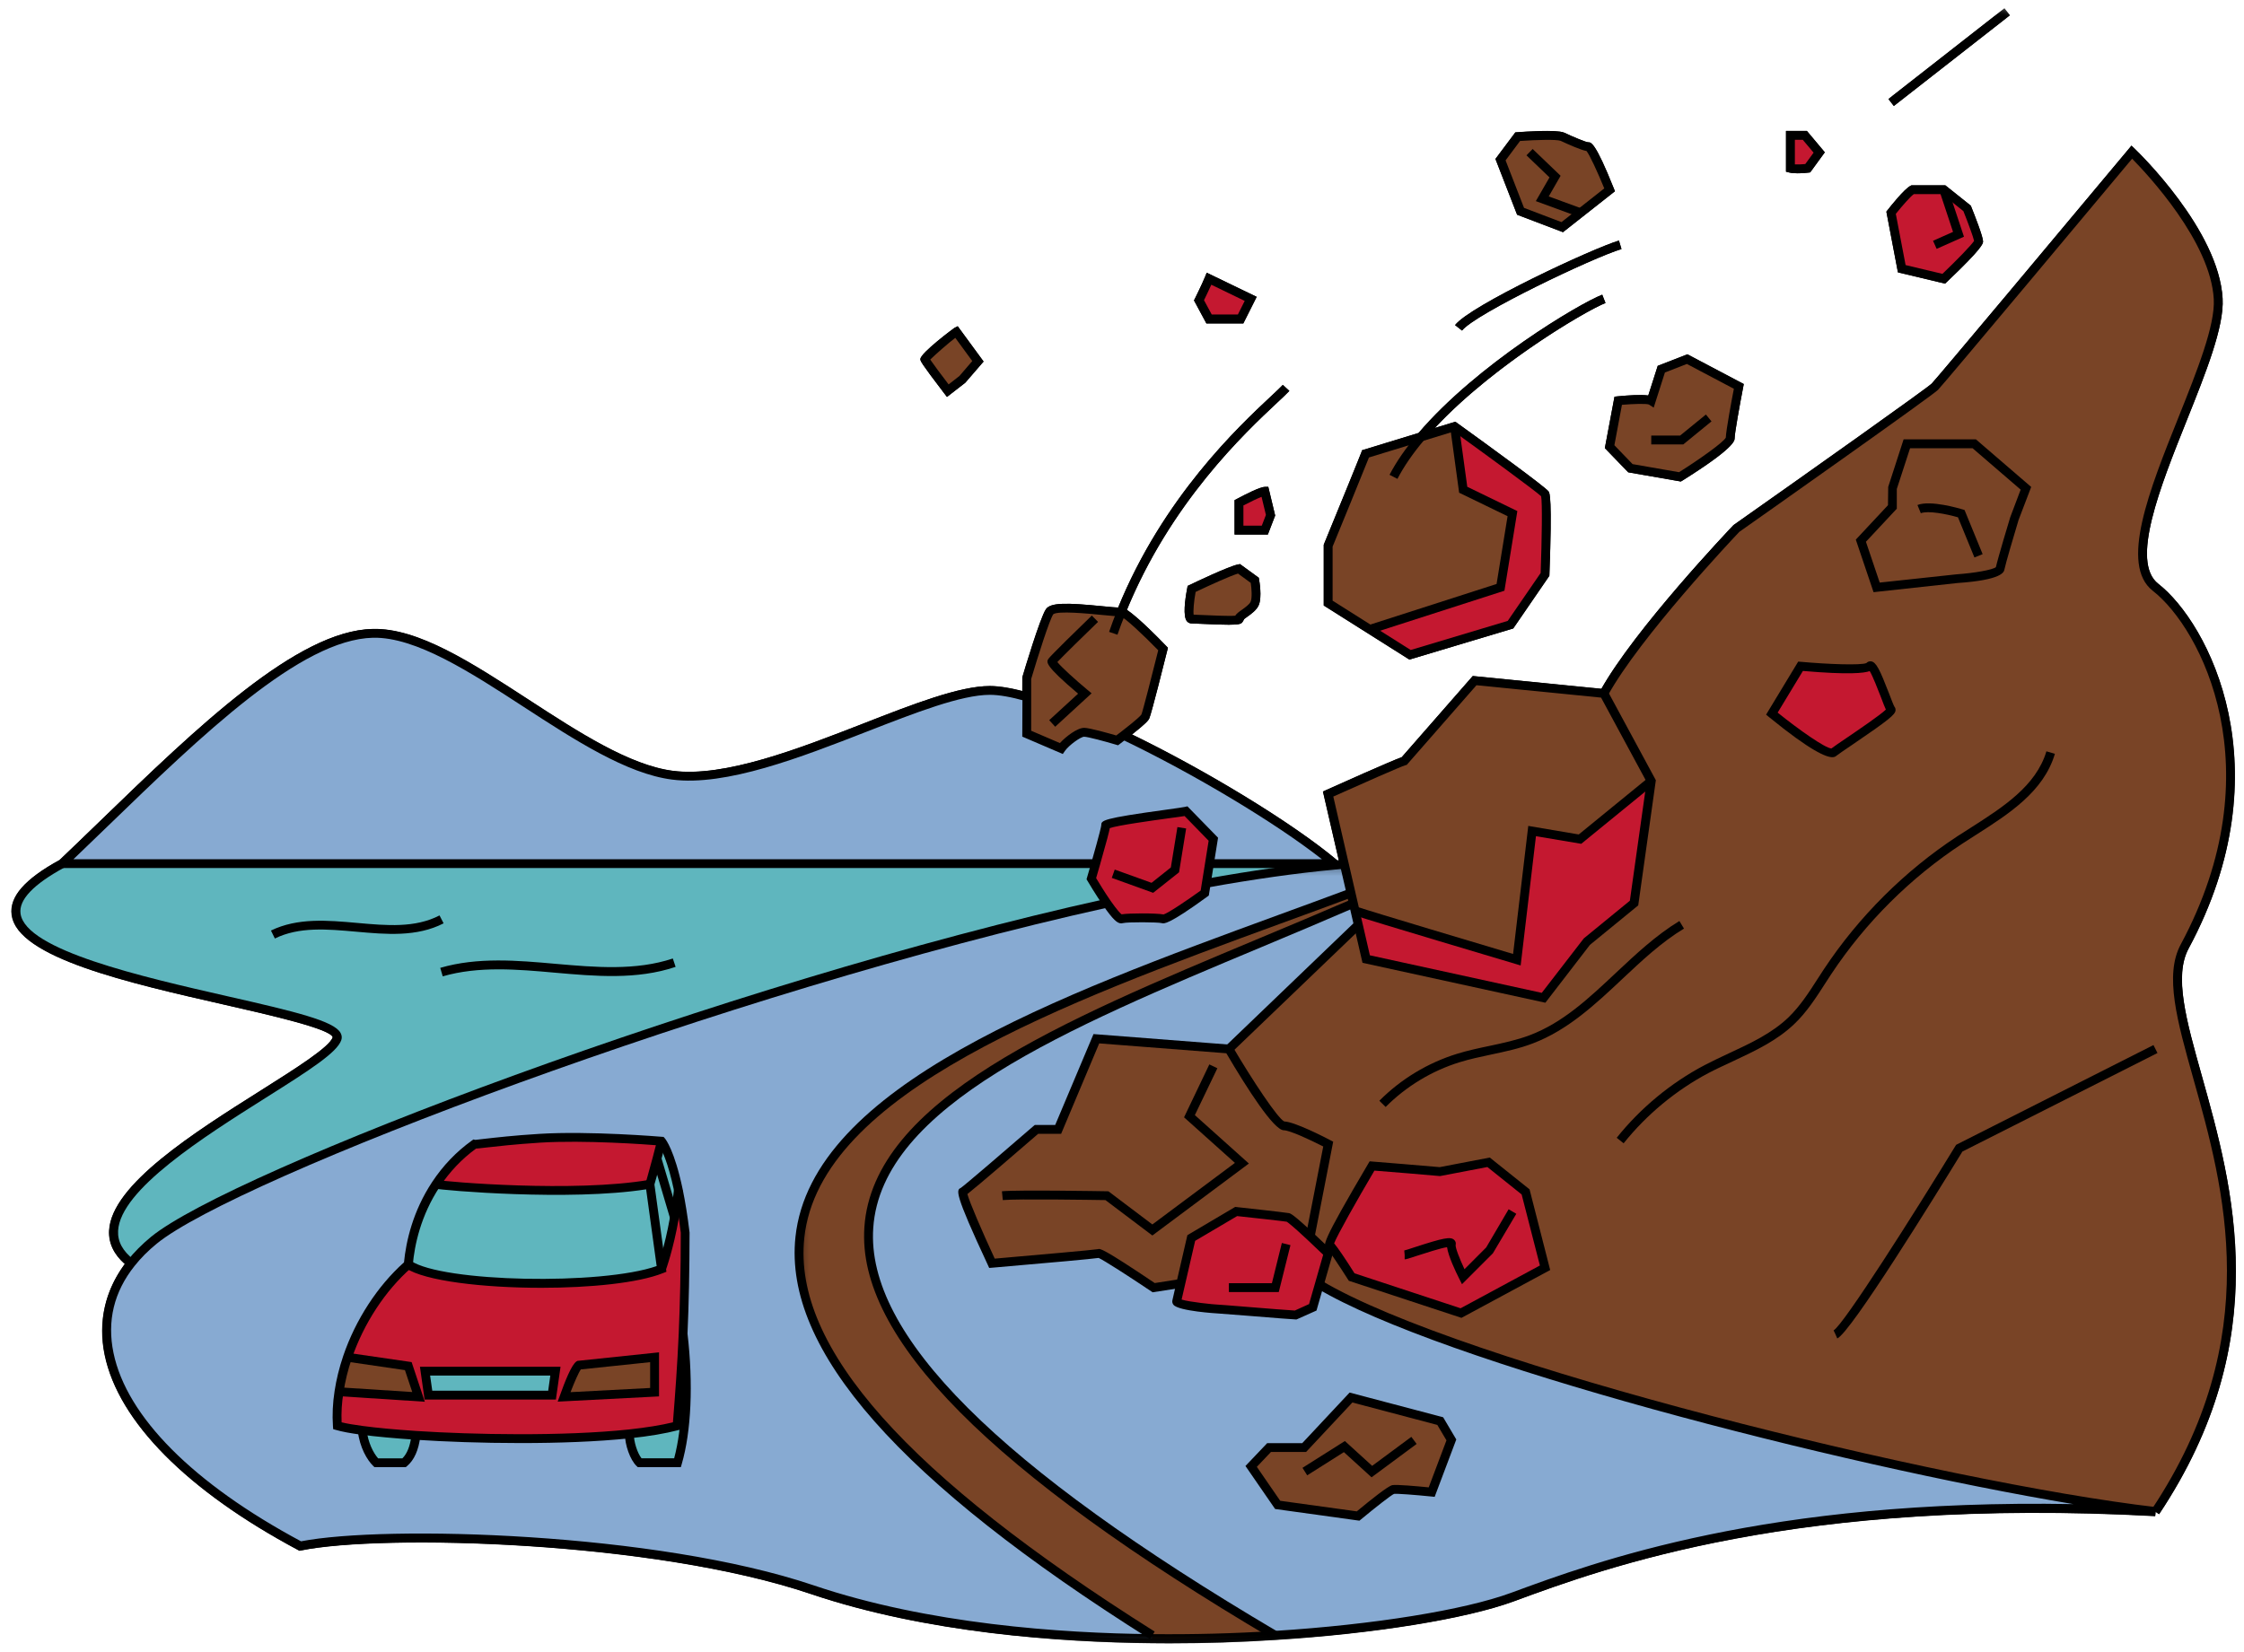 <svg width="201" height="148" viewBox="0 0 201 148" fill="none" xmlns="http://www.w3.org/2000/svg">
<path d="M135.547 56.308L138.782 51.594L138.787 51.48C139.047 44.537 138.802 44.167 138.719 44.042C138.459 43.657 133.469 40.026 130.521 37.901L130.36 37.787L128.521 38.344C133.813 32.662 142.125 27.797 143.808 27.146L143.516 26.401C141.459 27.198 132.339 32.61 127.063 38.792L122.006 40.339L121.938 40.532C121.849 40.808 119.891 45.589 118.599 48.74L118.573 48.813V54.25L126.245 59.094L135.547 56.308Z" fill="black"/>
<path d="M144.615 35.542L143.75 40.151L145.844 42.318L150.557 43.141L150.688 43.063C155.375 40.125 155.375 39.474 155.375 39.261C155.375 38.808 155.828 36.282 156.135 34.698L156.193 34.407L151.141 31.745L148.484 32.776L147.635 35.433C146.964 35.344 145.844 35.417 144.906 35.511L144.615 35.542Z" fill="black"/>
<path d="M174.224 25.412L174.381 25.266C177.62 22.193 177.62 21.812 177.62 21.635C177.62 21.213 176.881 19.318 176.563 18.526L176.521 18.427L174.24 16.609H171.209L171.125 16.651C170.563 16.938 169.318 18.51 169.073 18.823L168.964 18.969L170 24.406L174.224 25.412Z" fill="black"/>
<path d="M140 20.802L144.651 17.13L144.537 16.854C142.896 12.75 142.506 12.729 142.245 12.745C142.026 12.729 140.953 12.287 140.094 11.88L140.073 11.875C139.381 11.594 136.485 11.802 135.907 11.844L135.729 11.859L133.948 14.24L135.886 19.234L140 20.802Z" fill="black"/>
<path d="M111.37 28.974L112.563 26.599L108.089 24.438L107.927 24.833C107.677 25.453 107.047 26.719 107.042 26.734L106.948 26.917L108.058 28.979H111.37V28.974Z" fill="black"/>
<path d="M84.823 35.563L86.458 34.292L88.099 32.391L85.781 29.23L85.484 29.381C85.453 29.396 82.438 31.631 82.438 32.177C82.438 32.339 82.438 32.443 84.578 35.245L84.823 35.563Z" fill="black"/>
<path d="M112.76 54.193C113.047 53.469 112.807 52.078 112.781 51.922L112.755 51.766L111.073 50.542L110.911 50.573C110.109 50.709 106.922 52.235 106.562 52.412L106.38 52.495L106.344 52.693C106.135 53.802 105.958 55.224 106.318 55.662C106.427 55.787 106.573 55.86 106.734 55.86C106.854 55.86 107.156 55.875 107.542 55.891C108.734 55.948 109.531 55.974 110.073 55.974C111.073 55.974 111.198 55.886 111.318 55.703L111.437 55.49L111.432 55.48C111.51 55.417 111.615 55.344 111.703 55.276C112.094 55 112.578 54.651 112.76 54.193Z" fill="black"/>
<path d="M114.219 46.193L113.604 43.625H113.292C112.87 43.625 111.542 44.302 110.792 44.703L110.583 44.812V47.896H113.563L114.219 46.193Z" fill="black"/>
<path d="M161.016 15.526C161.469 15.526 161.901 15.474 161.969 15.469L162.141 15.448L163.453 13.646L161.844 11.734H159.974V15.385L160.276 15.458C160.49 15.51 160.755 15.526 161.016 15.526Z" fill="black"/>
<mask id="mask0_5558_5498" style="mask-type:luminance" maskUnits="userSpaceOnUse" x="0" y="12" width="201" height="136">
<path d="M0.667 12H200.667V147.693H0.667V12Z" fill="white"/>
</mask>
<g mask="url(#mask0_5558_5498)">
<path d="M197.224 96.416C195.818 91.416 194.708 87.463 196.031 84.995C204.693 68.88 197.797 55.802 193.318 52.312C190.802 50.349 193.484 43.63 195.854 37.703C197.589 33.375 199.224 29.286 199.078 26.76C198.74 20.614 191.531 13.646 191.224 13.349L190.917 13.052L190.646 13.38C184.745 20.448 173.464 33.927 173.021 34.375C172.552 34.828 162.167 42.192 155.302 47.031L155.24 47.083C154.886 47.458 146.552 56.224 143.438 61.724L131.912 60.573L125.552 67.843C124.583 68.192 119.792 70.333 118.792 70.786L118.495 70.922L119.917 77.083C119.87 77.088 119.828 77.093 119.781 77.093L119.766 77.083C115.891 73.828 108.24 69.145 101.391 65.812C102.667 64.797 102.87 64.536 102.938 64.37C103.125 63.974 104.318 59.208 104.557 58.255L104.609 58.041L104.458 57.885C103.833 57.234 101.938 55.297 100.927 54.645C104.912 44.953 111.542 38.745 114.391 36.078C114.896 35.609 115.261 35.265 115.479 35.026L114.896 34.489C114.693 34.708 114.318 35.057 113.844 35.5C110.948 38.208 104.198 44.531 100.151 54.432C99.917 54.437 99.276 54.375 98.703 54.317C95.557 54.005 94.083 53.968 93.672 54.599C93.141 55.401 91.724 60.135 91.568 60.672L91.563 61.927C90.406 61.625 89.427 61.474 88.646 61.474C85.922 61.474 81.755 63.099 77.344 64.823C71.516 67.093 64.917 69.666 60.266 69.073C56.38 68.578 51.781 65.588 47.328 62.692C42.245 59.385 37.432 56.26 33.365 56.359C26.594 56.515 17.641 65.166 8.984 73.541C7.745 74.739 6.521 75.927 5.318 77.067C2.214 78.765 0.807 80.37 1.031 81.979C1.557 85.807 11.448 88.057 20.177 90.041C24.162 90.948 29.615 92.192 29.797 92.942C29.49 93.838 26.505 95.718 23.344 97.713C17.386 101.474 9.974 106.156 9.766 110.26C9.708 111.38 10.188 112.385 11.177 113.255C9.391 115.666 8.761 118.474 9.37 121.406C10.61 127.38 16.766 133.583 26.693 138.885L26.823 138.953L26.964 138.922C34.25 137.437 58.531 138.057 72.604 142.817C82.953 146.317 94.948 147.151 103.193 147.234C103.698 147.239 104.208 147.244 104.724 147.244C107.88 147.244 111.073 147.146 114.24 146.942C123.141 146.38 131.323 145.052 135.589 143.484C143.839 140.442 161.005 134.114 193.037 135.849L193.068 135.458L193.386 135.672C203.844 119.974 200.016 106.359 197.224 96.416Z" fill="black"/>
</g>
<path d="M145.24 22.312L145.011 21.552C142.63 22.265 131.714 27.354 130.333 29.125L130.958 29.614C132.125 28.119 142.688 23.078 145.24 22.312Z" fill="black"/>
<mask id="mask1_5558_5498" style="mask-type:luminance" maskUnits="userSpaceOnUse" x="168" y="0" width="13" height="11">
<path d="M168.667 0.692H180.667V10.666H168.667V0.692Z" fill="white"/>
</mask>
<g mask="url(#mask1_5558_5498)">
<path d="M169.146 8.874L179.542 0.744L180.031 1.369L169.636 9.494L169.146 8.874Z" fill="black"/>
</g>
<path d="M181.469 43.75L180.438 46.448C180.438 46.448 179.281 50.307 179.151 50.948C179.021 51.588 175.292 51.849 175.292 51.849L168.089 52.62L166.677 48.442L169.5 45.416V43.745L170.792 39.755H176.833L181.469 43.75Z" fill="#794426"/>
<path d="M174.104 17.005L176.193 18.672C176.193 18.672 177.229 21.244 177.229 21.635C177.229 22.02 174.104 24.979 174.104 24.979L170.349 24.078L169.391 19.062C169.391 19.062 170.797 17.26 171.307 17.005H174.104Z" fill="#C41830"/>
<path d="M169.38 63.578C169.641 63.859 164.88 66.901 164.235 67.411C163.594 67.922 158.708 63.943 158.708 63.943L161.281 59.698C161.281 59.698 167.068 60.208 167.453 59.698C167.833 59.177 169.12 63.297 169.38 63.578Z" fill="#C41830"/>
<path d="M161.667 12.13L162.953 13.661L161.927 15.073C161.927 15.073 160.896 15.203 160.38 15.073V12.13H161.667Z" fill="#C41830"/>
<path d="M151.12 32.177L155.75 34.62C155.75 34.62 154.979 38.609 154.979 39.26C154.979 39.906 150.479 42.724 150.479 42.724L146.047 41.948L144.177 40.02L144.953 35.901C144.953 35.901 147.521 35.651 147.912 35.901L148.813 33.073L151.12 32.177Z" fill="#794426"/>
<path d="M143.662 62.135L147.907 69.984L141.532 75.193L137.24 74.463L135.87 85.99C135.87 85.99 123.058 82.182 121.381 81.62L121.224 80.932L121.006 80.016L120.417 77.438H120.412L118.964 71.146C118.964 71.146 125.266 68.318 125.787 68.188L132.084 60.984L143.662 62.135Z" fill="#794426"/>
<path d="M141.557 19.062L139.932 20.349L136.203 18.932L134.406 14.307L135.943 12.245C135.943 12.245 139.292 11.984 139.932 12.245C139.932 12.245 141.859 13.146 142.245 13.146C142.635 13.146 144.177 17.005 144.177 17.005L141.557 19.062Z" fill="#794426"/>
<path d="M127.287 39.14L130.287 38.224L131.063 43.875L135.469 46.02L134.401 52.625L122.688 56.39L118.964 54.036V48.89C118.964 48.89 122.183 41.041 122.313 40.661L127.287 39.14Z" fill="#794426"/>
<path d="M130.287 38.224C130.287 38.224 138.13 43.875 138.391 44.265C138.646 44.656 138.391 51.468 138.391 51.468L135.302 55.968L126.297 58.672L122.693 56.39L134.406 52.625L135.474 46.02L131.063 43.875L130.287 38.224Z" fill="#C41830"/>
<path d="M136.651 106.792L138.396 113.589L130.864 117.646L121.073 114.422C121.073 114.422 119.328 111.682 119.078 111.521C118.833 111.349 122.891 104.469 122.891 104.469C122.891 104.469 128.114 104.885 128.974 104.969L133.338 104.141L136.651 106.792Z" fill="#C41830"/>
<path d="M129.005 127.328L130 129.01L128.234 133.688C128.234 133.688 125.172 133.375 124.786 133.453C124.406 133.531 121.651 135.828 121.651 135.828L114.438 134.833L112.062 131.385L113.672 129.703H116.812L121.005 125.219L129.005 127.328Z" fill="#794426"/>
<path d="M121.38 81.615C123.057 82.177 135.87 85.985 135.87 85.985L137.24 74.464L141.531 75.188L147.906 69.98L146.365 80.912L142.12 84.38L138.261 89.396L122.375 85.927L121.667 82.855L121.38 81.615Z" fill="#C41830"/>
<path d="M114.235 146.526C46.62 106.614 87.599 95.536 121.224 80.927L121.386 81.614L121.672 82.859L110.078 93.989L98.198 93.067L94.776 101.192H92.834C92.834 101.192 86.547 106.63 86.24 106.786C85.938 106.942 88.849 113.187 88.849 113.187C88.849 113.187 98.198 112.385 98.427 112.302C98.662 112.229 103.334 115.369 103.334 115.369L105.766 114.994C105.573 115.812 105.427 116.468 105.396 116.593C105.323 116.979 108.844 117.286 109.078 117.286C109.308 117.286 115.667 117.817 116.052 117.817L117.584 117.13L118.167 115.093C130.401 122.406 173.198 133.13 193.073 135.437C161.662 133.739 144.828 139.646 135.474 143.093C131.547 144.541 123.656 145.937 114.235 146.526ZM130 129.01L129.005 127.328L121.005 125.213L116.813 129.698H113.672L112.063 131.385L114.438 134.828L121.651 135.828C121.651 135.828 124.406 133.526 124.787 133.453C125.177 133.369 128.235 133.682 128.235 133.682L130 129.01Z" fill="#87AAD2"/>
<mask id="mask2_5558_5498" style="mask-type:luminance" maskUnits="userSpaceOnUse" x="71" y="80" width="51" height="68">
<path d="M71.334 80H122V147.693H71.334V80Z" fill="white"/>
</mask>
<g mask="url(#mask2_5558_5498)">
<path d="M121.224 80.927C87.594 95.537 46.615 106.615 114.235 146.526V146.532C110.729 146.756 107.011 146.865 103.208 146.823L103.214 146.526C39.042 106.104 86.787 92.808 121.005 80.011L121.224 80.927Z" fill="#794426"/>
</g>
<mask id="mask3_5558_5498" style="mask-type:luminance" maskUnits="userSpaceOnUse" x="8" y="77" width="115" height="71">
<path d="M8.667 77.333H122V147.692H8.667V77.333Z" fill="white"/>
</mask>
<g mask="url(#mask3_5558_5498)">
<path d="M120.417 77.432L121.006 80.01C86.787 92.807 39.047 106.104 103.214 146.525L103.209 146.822C92.86 146.723 81.865 145.515 72.74 142.426C58.25 137.525 33.953 137.083 26.896 138.525C11.157 130.13 6.198 120.156 11.73 113.187C12.297 112.468 12.985 111.781 13.776 111.13C20.703 105.468 64.724 88.536 99.146 80.926C99.683 81.708 100.224 82.385 100.454 82.333C100.964 82.203 103.797 82.208 104.177 82.333C104.563 82.458 107.907 80.015 107.907 80.015L108.052 79.135C112.125 78.4 115.985 77.848 119.532 77.515C119.834 77.484 120.125 77.458 120.417 77.432ZM60.688 131.057C61.521 128.166 61.703 123.989 61.183 119.557C61.297 117.031 61.37 114.114 61.37 110.421C61.183 108.9 60.974 107.64 60.761 106.614C60.032 103.135 59.256 102.239 59.256 102.239C59.256 102.239 52.834 101.697 48.339 101.979C44.724 102.208 42.703 102.546 42.506 102.51C41.073 103.531 39.938 104.765 39.053 106.104C37.558 108.364 36.782 110.926 36.573 113.291C34.141 115.421 32.203 118.442 31.125 121.604C30.782 122.63 30.526 123.666 30.37 124.697C30.209 125.729 30.157 126.755 30.224 127.744C30.714 127.89 31.48 128.025 32.448 128.156V128.166C32.605 129.536 33.219 130.588 33.709 131.057H36.198C36.813 130.541 37.125 129.671 37.261 128.624V128.604C43 128.979 50.797 129.062 56.381 128.468C56.381 129.364 56.808 130.588 57.292 131.057H60.688Z" fill="#87AAD2"/>
</g>
<path d="M118.969 112.302C118.969 112.302 118.193 111.552 117.354 110.771L118.969 102.511C118.969 102.511 115.854 100.881 114.985 100.881C114.115 100.881 110.073 93.995 110.073 93.995L121.667 82.865L122.375 85.933L138.261 89.407L142.12 84.391L146.365 80.917L147.907 69.985L143.662 62.141C146.683 56.646 155.537 47.355 155.537 47.355C155.537 47.355 172.735 35.235 173.308 34.651C173.881 34.078 190.953 13.636 190.953 13.636C190.953 13.636 198.354 20.724 198.688 26.776C199.026 32.834 188.464 49.026 193.078 52.625C197.688 56.219 204.042 69.271 195.688 84.808C191.615 92.37 208.844 111.74 193.078 135.438C173.209 133.131 130.407 122.412 118.172 115.099L118.969 112.302ZM119.084 111.521C119.334 111.683 121.073 114.422 121.073 114.422L130.87 117.646L138.396 113.589L136.657 106.792L133.339 104.141L128.979 104.974C128.12 104.886 122.896 104.474 122.896 104.474C122.896 104.474 118.834 111.354 119.084 111.521ZM180.438 46.453L181.469 43.755L176.839 39.766H170.797L169.506 43.755V45.422L166.677 48.448L168.094 52.63L175.297 51.855C175.297 51.855 179.026 51.594 179.157 50.953C179.282 50.308 180.438 46.453 180.438 46.453ZM164.235 67.412C164.875 66.901 169.636 63.86 169.381 63.578C169.12 63.297 167.839 59.183 167.453 59.698C167.068 60.209 161.282 59.698 161.282 59.698L158.709 63.943C158.709 63.943 163.594 67.922 164.235 67.412Z" fill="#794426"/>
<path d="M118.969 102.506L117.354 110.766C116.49 109.959 115.557 109.125 115.365 109.084C114.979 109.006 110.724 108.547 110.724 108.547L106.703 110.927C106.703 110.927 106.151 113.318 105.766 114.995L103.334 115.375C103.334 115.375 98.662 112.229 98.427 112.308C98.198 112.386 88.849 113.193 88.849 113.193C88.849 113.193 85.938 106.943 86.24 106.792C86.547 106.641 92.834 101.198 92.834 101.198H94.776L98.198 93.073L110.078 93.995C110.078 93.995 114.12 100.881 114.99 100.881C115.854 100.87 118.969 102.506 118.969 102.506Z" fill="#794426"/>
<path d="M118.172 115.099L117.589 117.135L116.057 117.823C115.672 117.823 109.312 117.286 109.078 117.286C108.849 117.286 105.328 116.979 105.401 116.599C105.432 116.474 105.578 115.818 105.771 114.995C106.156 113.318 106.708 110.927 106.708 110.927L110.729 108.547C110.729 108.547 114.984 109.01 115.37 109.083C115.562 109.125 116.495 109.958 117.359 110.766C118.198 111.547 118.969 112.297 118.969 112.297L118.172 115.099Z" fill="#C41830"/>
<path d="M119.537 77.516C115.99 77.855 112.131 78.401 108.058 79.136L108.334 77.386H119.526L119.537 77.516Z" fill="#5FB6BE"/>
<path d="M113.292 44.02L113.808 46.166L113.292 47.495H110.979V45.052C110.979 45.047 112.907 44.02 113.292 44.02Z" fill="#C41830"/>
<path d="M112.391 51.995C112.391 51.995 112.646 53.411 112.391 54.052C112.13 54.693 110.849 55.208 110.974 55.464C111.104 55.724 107.245 55.464 106.729 55.464C106.214 55.464 106.729 52.766 106.729 52.766C106.729 52.766 110.198 51.099 110.974 50.969L112.391 51.995Z" fill="#794426"/>
<path d="M112.031 26.776L111.13 28.573H108.297L107.396 26.907C107.396 26.907 108.042 25.62 108.297 24.98L112.031 26.776Z" fill="#C41830"/>
<path d="M106.24 72.683L108.683 75.188L108.334 77.38L108.052 79.13L107.907 80.011C107.907 80.011 104.563 82.454 104.177 82.329C103.792 82.204 100.964 82.198 100.453 82.329C100.224 82.386 99.688 81.709 99.146 80.927C98.443 79.912 97.745 78.724 97.745 78.724C97.745 78.724 97.922 78.141 98.141 77.375C98.521 76.052 99.037 74.209 99.037 73.969C99.037 73.584 105.724 72.813 106.24 72.683Z" fill="#C41830"/>
<path d="M94.021 54.803C94.537 54.032 99.808 54.938 100.323 54.808C100.349 54.803 100.386 54.803 100.433 54.818C101.188 55.053 104.177 58.157 104.177 58.157C104.177 58.157 102.766 63.813 102.589 64.204C102.469 64.464 101.36 65.344 100.651 65.891C100.308 66.151 100.068 66.339 100.068 66.339C100.068 66.339 97.625 65.615 97.11 65.615C96.599 65.615 95.438 66.516 95.052 67.068L91.964 65.74V60.776C91.969 60.776 93.511 55.584 94.021 54.803Z" fill="#794426"/>
<path d="M97.755 78.73C97.755 78.73 98.448 79.917 99.151 80.927C64.729 88.537 20.709 105.469 13.781 111.131C12.985 111.782 12.307 112.469 11.735 113.188C3.74 106.948 29.068 96.266 30.188 93.068C31.308 89.87 -11.859 86.855 5.573 77.386H98.141C97.927 78.146 97.755 78.73 97.755 78.73Z" fill="#5FB6BE"/>
<path d="M97.109 65.609C97.62 65.609 100.068 66.338 100.068 66.338C100.068 66.338 100.312 66.151 100.651 65.885C107.703 69.255 115.547 74.041 119.521 77.38H108.333L108.682 75.187L106.24 72.682C105.729 72.812 99.037 73.583 99.037 73.974C99.037 74.213 98.526 76.062 98.146 77.38H5.578C15.031 68.39 25.807 56.916 33.396 56.739C40.99 56.562 51.938 68.39 60.234 69.453C68.531 70.51 82.484 61.859 88.667 61.859C89.547 61.859 90.672 62.062 91.969 62.422V65.734L95.057 67.062C95.438 66.51 96.599 65.609 97.109 65.609Z" fill="#87AAD2"/>
<path d="M85.667 29.734L87.594 32.37L86.209 33.974L84.891 35.005C84.891 35.005 82.834 32.307 82.834 32.177C82.834 32.047 85.156 29.995 85.667 29.734Z" fill="#794426"/>
<path d="M61.182 119.558C61.698 123.99 61.521 128.167 60.688 131.058H57.286C56.802 130.584 56.375 129.365 56.375 128.469C58.026 128.292 59.495 128.052 60.651 127.75C60.854 125.157 61.047 122.651 61.182 119.558Z" fill="#5FB6BE"/>
<path d="M51.849 122.318C51.443 122.568 50.526 125.157 50.526 125.157L58.631 124.735V121.604L51.849 122.318ZM37.49 125.157L36.568 122.401L31.12 121.61C32.198 118.443 34.141 115.422 36.568 113.297C39.573 115.349 54.578 115.573 59.256 113.703C59.256 113.703 59.922 111.875 60.417 109.099C60.553 108.339 60.678 107.506 60.766 106.62C60.98 107.651 61.193 108.907 61.375 110.433C61.37 114.115 61.303 117.032 61.188 119.563C61.047 122.662 60.855 125.162 60.651 127.756C59.495 128.063 58.032 128.297 56.375 128.474C50.792 129.068 42.995 128.985 37.256 128.615C35.386 128.49 33.735 128.334 32.443 128.162C31.48 128.037 30.714 127.896 30.224 127.756C30.157 126.766 30.203 125.735 30.365 124.703L37.49 125.157ZM49.448 125L49.75 122.849H38.068L38.375 125H49.448Z" fill="#C41830"/>
<path d="M58.844 103.812L60.412 109.094C59.922 111.875 59.25 113.698 59.25 113.698L58.214 106.104C58.214 106.104 58.511 105.062 58.844 103.812Z" fill="#5FB6BE"/>
<path d="M59.25 102.239C59.25 102.239 60.031 103.135 60.76 106.614C60.667 107.5 60.542 108.328 60.406 109.093L58.844 103.807C58.979 103.307 59.125 102.76 59.25 102.239Z" fill="#5FB6BE"/>
<path d="M58.214 106.104L59.25 113.698C54.578 115.573 39.568 115.344 36.568 113.292C36.776 110.927 37.552 108.365 39.042 106.104C39.776 106.276 51.443 107.276 58.214 106.104Z" fill="#5FB6BE"/>
<path d="M59.25 102.239C59.12 102.76 58.979 103.307 58.844 103.812C58.505 105.062 58.214 106.104 58.214 106.104C51.443 107.276 39.771 106.276 39.047 106.104C39.932 104.765 41.073 103.536 42.5 102.51C42.698 102.552 44.719 102.208 48.333 101.984C52.828 101.698 59.25 102.239 59.25 102.239Z" fill="#C41830"/>
<path d="M58.63 121.609V124.74L50.526 125.161C50.526 125.161 51.443 122.573 51.849 122.323L58.63 121.609Z" fill="#794426"/>
<path d="M49.75 122.854L49.448 125H38.375L38.068 122.854H49.75Z" fill="#5FB6BE"/>
<path d="M36.568 122.401L37.49 125.157L30.359 124.698C30.516 123.667 30.776 122.631 31.12 121.604L36.568 122.401Z" fill="#794426"/>
<path d="M37.25 128.604V128.625C37.12 129.677 36.802 130.542 36.193 131.057H33.698C33.214 130.583 32.599 129.536 32.443 128.167V128.156C33.729 128.328 35.38 128.484 37.25 128.604Z" fill="#5FB6BE"/>
<path d="M120.615 77.776H108.333V76.985H118.406C114.25 73.724 106.953 69.339 100.484 66.245L100.828 65.526C107.823 68.87 115.797 73.73 119.781 77.079L120.615 77.776Z" fill="black"/>
<path d="M98.146 77.776H4.589L5.308 77.094C6.521 75.938 7.761 74.74 9.011 73.531C17.667 65.156 26.62 56.5 33.391 56.349C37.459 56.245 42.266 59.375 47.355 62.682C51.802 65.578 56.401 68.563 60.292 69.063C64.933 69.656 71.542 67.084 77.37 64.813C81.782 63.089 85.954 61.464 88.667 61.464C89.558 61.464 90.704 61.657 92.079 62.047L91.865 62.813C90.563 62.443 89.485 62.255 88.667 62.255C86.099 62.255 82 63.854 77.657 65.547C71.74 67.854 65.037 70.469 60.193 69.849C56.125 69.328 51.448 66.287 46.922 63.344C42.167 60.25 37.25 57.057 33.412 57.141C26.953 57.287 18.115 65.834 9.568 74.104C8.558 75.078 7.563 76.042 6.578 76.985H98.157V77.776H98.146Z" fill="black"/>
<mask id="mask4_5558_5498" style="mask-type:luminance" maskUnits="userSpaceOnUse" x="8" y="80" width="187" height="68">
<path d="M8.667 80H194V147.693H8.667V80Z" fill="white"/>
</mask>
<g mask="url(#mask4_5558_5498)">
<path d="M104.745 147.229C104.229 147.229 103.719 147.224 103.208 147.218C94.969 147.135 82.969 146.302 72.62 142.802C58.552 138.041 34.271 137.422 26.979 138.906L26.844 138.932L26.714 138.864C16.787 133.573 10.625 127.364 9.391 121.39C8.755 118.338 9.459 115.416 11.427 112.932C12.011 112.198 12.719 111.484 13.531 110.817C20.709 104.953 64.797 88.109 99.068 80.536L99.24 81.312C65.063 88.864 21.156 105.614 14.037 111.432C13.266 112.062 12.599 112.734 12.052 113.427C10.203 115.75 9.573 118.369 10.167 121.224C11.354 126.937 17.313 132.927 26.964 138.099C34.495 136.63 58.776 137.276 72.875 142.041C83.13 145.515 95.037 146.338 103.224 146.416C106.854 146.453 110.552 146.359 114.214 146.125C123.047 145.567 131.141 144.26 135.339 142.718C142.974 139.901 158.24 134.276 185.714 134.765C164.511 131.234 129.063 122.062 117.969 115.427L117.922 115.401C117.875 115.369 117.833 115.343 117.781 115.317L118.214 114.651C118.25 114.672 118.292 114.692 118.323 114.718L118.375 114.744C130.807 122.177 174.073 132.828 193.125 135.036L193.057 135.828C161.026 134.093 143.86 140.422 135.61 143.463C131.344 145.031 123.162 146.354 114.261 146.916C111.094 147.13 107.896 147.229 104.745 147.229Z" fill="black"/>
</g>
<path d="M108.125 79.526L107.99 78.745C112.141 77.995 116.016 77.454 119.5 77.12C119.818 77.089 120.104 77.063 120.38 77.042L120.443 77.829C120.172 77.855 119.886 77.875 119.61 77.907C116.104 78.235 112.255 78.782 108.125 79.526Z" fill="black"/>
<path d="M121.766 136.25L114.214 135.203L111.558 131.349L113.506 129.302H116.646L120.886 124.771L129.266 126.984L130.443 128.974L128.506 134.114L128.198 134.083C126.756 133.937 125.115 133.812 124.87 133.849C124.62 133.948 123.162 135.093 121.907 136.135L121.766 136.25ZM114.672 134.468L121.532 135.416C122.802 134.359 124.328 133.146 124.709 133.067C125.068 132.994 126.927 133.161 127.974 133.265L129.563 129.052L128.745 127.672L121.136 125.661L116.99 130.093H113.844L112.578 131.427L114.672 134.468Z" fill="black"/>
<path d="M116.136 118.219H116.052C115.839 118.219 114.172 118.084 111.844 117.896C110.542 117.797 109.198 117.688 109.078 117.683C109.047 117.683 105.584 117.479 105.115 116.912C105.021 116.802 104.985 116.657 105.011 116.521C105.042 116.386 105.188 115.724 105.38 114.901C105.761 113.219 106.318 110.834 106.318 110.834L106.36 110.667L110.641 108.136L110.771 108.151C111.209 108.198 115.052 108.62 115.443 108.693C115.589 108.719 115.802 108.766 117.63 110.474C118.474 111.261 119.25 112.016 119.25 112.016L119.422 112.183L117.922 117.422L116.136 118.219ZM105.839 116.438C106.516 116.657 108.755 116.886 109.078 116.891C109.183 116.891 109.979 116.953 111.906 117.11C113.448 117.235 115.516 117.401 115.979 117.422L117.255 116.844L118.521 112.422C118.25 112.162 117.683 111.62 117.084 111.058C115.709 109.771 115.339 109.516 115.255 109.464C114.865 109.401 112.464 109.136 110.813 108.959L107.052 111.177C106.922 111.745 106.474 113.662 106.151 115.084C106.016 115.657 105.906 116.151 105.839 116.438Z" fill="black"/>
<path d="M103.24 115.787L103.11 115.698C101.11 114.349 98.86 112.907 98.406 112.709C97.693 112.808 94.49 113.099 88.88 113.584L88.604 113.604L88.49 113.354C85.412 106.761 85.672 106.631 86.063 106.433C86.37 106.235 90.125 103.011 92.573 100.891L92.688 100.797H94.516L97.948 92.651L110.318 93.61L110.417 93.792C112.193 96.808 114.443 100.203 115.031 100.479C115.985 100.516 118.63 101.881 119.156 102.157L119.417 102.292L117.75 110.844L116.974 110.693L118.526 102.724C117.339 102.115 115.516 101.271 114.995 101.271C114.104 101.271 111.724 97.563 109.844 94.37L98.459 93.485L95.047 101.589H92.99C91.235 103.104 87.61 106.235 86.651 106.985C86.834 107.698 87.974 110.339 89.099 112.771C92.729 112.453 98 111.99 98.339 111.922C98.531 111.854 98.724 111.792 103.432 114.959L105.714 114.604L105.839 115.386L103.24 115.787ZM98.542 112.677C98.526 112.683 98.5 112.688 98.459 112.693C98.485 112.693 98.511 112.688 98.542 112.677ZM86.485 107.094C86.453 107.115 86.433 107.131 86.417 107.141C86.443 107.125 86.464 107.11 86.485 107.094Z" fill="black"/>
<path d="M130.906 118.078L120.818 114.756L120.74 114.636C119.948 113.391 119.021 112.006 118.838 111.834C118.495 111.599 118.307 111.474 122.552 104.271L122.682 104.052L122.927 104.073C123.141 104.089 127.958 104.479 128.958 104.573L133.443 103.714L137.005 106.563L138.854 113.792L130.906 118.078ZM121.328 114.089L130.828 117.219L137.932 113.386L136.297 107.021L133.229 104.563L128.984 105.375L128.927 105.37C128.193 105.292 124.151 104.969 123.109 104.886C121.5 107.615 119.797 110.641 119.5 111.401C119.828 111.792 120.443 112.688 121.328 114.089ZM119.323 111.203C119.333 111.214 119.344 111.224 119.359 111.235C119.344 111.229 119.333 111.214 119.323 111.203Z" fill="black"/>
<path d="M138.422 89.843L122.042 86.265L118.505 70.916L118.802 70.781C119.802 70.328 124.589 68.187 125.563 67.838L131.927 60.567L143.917 61.76L148.318 69.906L146.74 81.12L142.412 84.661L138.422 89.843ZM122.703 85.593L138.099 88.958L141.865 84.078L145.99 80.703L147.49 70.052L143.412 62.505L132.25 61.395L126.005 68.531L125.886 68.562C125.537 68.656 121.86 70.276 119.427 71.37L122.703 85.593Z" fill="black"/>
<path d="M126.24 59.099L118.568 54.255V48.812L118.594 48.745C119.886 45.593 121.844 40.807 121.938 40.536L122 40.343L130.354 37.786L130.516 37.901C133.464 40.026 138.453 43.656 138.714 44.041C138.797 44.166 139.042 44.536 138.781 51.479L138.776 51.593L135.542 56.307L126.24 59.099ZM119.36 53.817L126.36 58.239L135.052 55.63L138 51.338C138.11 48.312 138.156 44.995 138.042 44.463C137.599 44.031 133.104 40.739 130.219 38.661L122.62 40.989C122.156 42.172 119.776 47.974 119.365 48.974V53.817H119.36Z" fill="black"/>
<path d="M150.557 43.141L145.844 42.318L143.75 40.151L144.615 35.542L144.906 35.511C145.844 35.422 146.969 35.344 147.641 35.438L148.49 32.782L151.146 31.745L156.193 34.412L156.141 34.698C155.833 36.292 155.375 38.818 155.375 39.261C155.375 39.48 155.375 40.13 150.693 43.063L150.557 43.141ZM146.234 41.584L150.396 42.308C152.271 41.125 154.349 39.646 154.583 39.214C154.609 38.532 155.12 35.787 155.307 34.834L151.099 32.61L149.13 33.375L148.125 36.521L147.698 36.245C147.453 36.151 146.318 36.183 145.281 36.271L144.604 39.891L146.234 41.584Z" fill="black"/>
<path d="M167.818 53.057L166.229 48.349L169.11 45.265L169.131 43.625L170.511 39.364H176.985L181.938 43.63L180.808 46.588C180.417 47.885 179.636 50.526 179.542 51.02C179.495 51.255 179.349 51.963 175.323 52.239L167.818 53.057ZM167.136 48.541L168.37 52.198L175.256 51.458C176.907 51.343 178.485 51.052 178.776 50.817C178.948 50.036 180.011 46.489 180.063 46.338L180.995 43.87L176.688 40.161H171.089L169.901 43.812V45.578L167.136 48.541Z" fill="black"/>
<path d="M164.13 67.844C163.573 67.844 162.203 67.307 158.458 64.25L158.193 64.031L161.068 59.281L161.313 59.297C163.781 59.521 166.693 59.62 167.172 59.411C167.287 59.292 167.438 59.234 167.594 59.255C168.052 59.318 168.37 59.969 169.219 62.167C169.396 62.635 169.62 63.219 169.693 63.328C169.761 63.401 169.797 63.521 169.787 63.656C169.745 64.031 169.224 64.479 165.875 66.755C165.224 67.193 164.667 67.578 164.485 67.719C164.422 67.771 164.333 67.844 164.13 67.844ZM159.229 63.849C161.182 65.422 163.469 67.021 164.042 67.062C164.276 66.88 164.787 66.536 165.422 66.104C166.422 65.422 168.412 64.073 168.922 63.578C168.828 63.375 168.693 63.047 168.474 62.453C168.224 61.812 167.745 60.568 167.474 60.13C166.974 60.312 165.599 60.469 161.49 60.115L159.229 63.849Z" fill="black"/>
<path d="M174.224 25.411L170.005 24.401L168.969 18.958L169.083 18.817C169.323 18.505 170.568 16.932 171.135 16.645L171.219 16.599H174.25L176.531 18.422L176.568 18.515C176.891 19.312 177.63 21.208 177.63 21.625C177.63 21.802 177.63 22.177 174.385 25.255L174.224 25.411ZM170.688 23.75L173.99 24.536C175.234 23.349 176.589 21.958 176.823 21.583C176.755 21.244 176.297 19.994 175.865 18.916L173.969 17.395H171.422C171.115 17.614 170.401 18.427 169.812 19.161L170.688 23.75Z" fill="black"/>
<path d="M140 20.802L135.896 19.244L133.953 14.244L135.734 11.864L135.917 11.854C136.49 11.812 139.391 11.604 140.083 11.88L140.104 11.89C140.964 12.291 142.031 12.734 142.255 12.755C142.516 12.739 142.906 12.755 144.547 16.864L144.656 17.14L140 20.802ZM136.51 18.625L139.865 19.901L143.698 16.88C143.109 15.437 142.385 13.864 142.109 13.531C141.599 13.442 140.464 12.932 139.781 12.614C139.427 12.484 137.698 12.521 136.156 12.63L134.859 14.369L136.51 18.625Z" fill="black"/>
<path d="M111.37 28.974H108.058L106.948 26.912L107.042 26.73C107.047 26.719 107.677 25.453 107.927 24.828L108.089 24.433L112.563 26.594L111.37 28.974ZM108.537 28.177H110.881L111.49 26.959L108.5 25.511C108.282 26 107.99 26.599 107.844 26.896L108.537 28.177Z" fill="black"/>
<path d="M100.417 82.73C100.084 82.73 99.698 82.407 98.829 81.151C98.125 80.141 97.443 78.98 97.412 78.927L97.323 78.782L97.37 78.62C97.37 78.62 97.547 78.032 97.761 77.271C98.532 74.568 98.63 74.058 98.641 73.959C98.641 73.5 98.641 73.344 104.558 72.532C105.308 72.427 106.011 72.329 106.136 72.297L106.36 72.245L109.104 75.058L108.276 80.235L108.146 80.334C104.631 82.896 104.245 82.771 104.058 82.709C103.735 82.62 101.016 82.594 100.552 82.714C100.511 82.73 100.464 82.73 100.417 82.73ZM104.292 81.948C104.292 81.948 104.302 81.954 104.308 81.954C104.297 81.948 104.292 81.948 104.292 81.948ZM102.318 81.839C103.11 81.839 103.907 81.87 104.224 81.933C104.615 81.818 106.198 80.766 107.547 79.792L108.261 75.329L106.104 73.115C105.839 73.162 105.381 73.224 104.667 73.318C103.157 73.526 100.11 73.948 99.407 74.198C99.349 74.516 99.151 75.297 98.526 77.49C98.38 78.011 98.25 78.454 98.183 78.677C98.391 79.026 98.933 79.922 99.474 80.704C100.094 81.589 100.365 81.849 100.464 81.922C100.813 81.865 101.563 81.839 102.318 81.839Z" fill="black"/>
<path d="M95.198 67.557L91.568 66L91.589 60.666C91.745 60.13 93.162 55.39 93.688 54.588C94.104 53.968 95.578 54.005 98.724 54.312C99.365 54.375 100.083 54.448 100.24 54.422C100.339 54.396 100.448 54.411 100.531 54.427L100.552 54.437C101.344 54.682 103.75 57.135 104.464 57.88L104.615 58.041L104.563 58.25C104.328 59.203 103.136 63.963 102.948 64.37C102.865 64.552 102.63 64.859 100.896 66.203C100.552 66.469 100.307 66.656 100.307 66.656L100.146 66.776L99.953 66.719C98.964 66.422 97.422 66.01 97.109 66.01C96.808 66.01 95.761 66.75 95.38 67.291L95.198 67.557ZM92.365 65.474L94.938 66.578C95.459 66.005 96.49 65.213 97.109 65.213C97.594 65.213 99.318 65.703 99.984 65.896C100.089 65.817 100.24 65.708 100.412 65.573C101.953 64.38 102.198 64.083 102.24 64.015C102.36 63.729 103.208 60.427 103.745 58.265C102.375 56.854 100.792 55.38 100.349 55.203C100.104 55.234 99.662 55.192 98.646 55.093C97.474 54.979 94.729 54.708 94.339 55.041C94.005 55.547 92.979 58.765 92.365 60.833V65.474Z" fill="black"/>
<path d="M84.823 35.563L84.578 35.245C82.443 32.443 82.443 32.339 82.443 32.177C82.443 31.631 85.459 29.391 85.49 29.381L85.787 29.23L88.104 32.391L86.464 34.292L84.823 35.563ZM83.323 32.219C83.599 32.62 84.281 33.547 84.969 34.443L85.938 33.688L87.089 32.349L85.568 30.271C84.964 30.724 83.755 31.787 83.323 32.219Z" fill="black"/>
<path d="M110.068 55.974C109.526 55.974 108.729 55.948 107.537 55.891C107.151 55.87 106.854 55.86 106.734 55.86C106.568 55.86 106.422 55.787 106.313 55.662C105.953 55.224 106.125 53.802 106.344 52.693L106.38 52.495L106.557 52.412C106.917 52.235 110.104 50.714 110.906 50.573L111.068 50.542L112.75 51.766L112.776 51.922C112.807 52.078 113.047 53.469 112.76 54.193C112.573 54.651 112.089 54.995 111.693 55.276C111.604 55.334 111.505 55.412 111.422 55.474L111.432 55.485L111.307 55.703C111.198 55.88 111.068 55.974 110.068 55.974ZM106.917 55.073C107.073 55.073 107.307 55.089 107.573 55.099C108.349 55.136 110.057 55.214 110.641 55.167C110.76 54.974 111 54.802 111.24 54.636C111.531 54.427 111.932 54.141 112.026 53.901C112.167 53.547 112.109 52.745 112.031 52.224L110.891 51.391C110.208 51.594 108.323 52.448 107.094 53.037C106.938 53.886 106.87 54.74 106.917 55.073Z" fill="black"/>
<path d="M113.563 47.891H110.583V44.808L110.792 44.698C111.547 44.297 112.875 43.62 113.292 43.62H113.604L114.219 46.188L113.563 47.891ZM111.375 47.099H113.021L113.391 46.136L113 44.516C112.615 44.667 111.964 44.98 111.375 45.287V47.099Z" fill="black"/>
<path d="M161.016 15.526C160.756 15.526 160.49 15.511 160.282 15.459L159.979 15.38V11.729H161.849L163.453 13.646L162.146 15.443L161.974 15.464C161.901 15.474 161.469 15.526 161.016 15.526ZM160.776 14.729C161.063 14.745 161.433 14.724 161.703 14.698L162.448 13.677L161.479 12.526H160.771V14.729H160.776Z" fill="black"/>
<path d="M145.432 102.437L144.812 101.942C146.943 99.276 149.661 97.026 152.677 95.437C153.406 95.057 154.172 94.698 154.906 94.354C156.776 93.484 158.703 92.588 160.177 91.172C161.224 90.172 162.042 88.901 162.823 87.682C163.01 87.395 163.193 87.109 163.375 86.833C166.49 82.13 170.625 78.01 175.328 74.927C175.719 74.672 176.109 74.421 176.51 74.171C179.396 72.328 182.375 70.427 183.302 67.317L184.062 67.541C183.052 70.937 179.943 72.921 176.938 74.838C176.542 75.093 176.146 75.343 175.766 75.593C171.146 78.62 167.089 82.656 164.036 87.27C163.854 87.546 163.672 87.828 163.49 88.109C162.677 89.375 161.839 90.682 160.724 91.745C159.156 93.25 157.161 94.177 155.24 95.078C154.51 95.416 153.755 95.765 153.036 96.14C150.13 97.677 147.5 99.854 145.432 102.437Z" fill="black"/>
<path d="M124.115 99.182L123.552 98.625C125.485 96.682 127.896 95.224 130.521 94.416C131.464 94.125 132.438 93.916 133.386 93.718C134.604 93.458 135.865 93.192 137.031 92.75C140.005 91.62 142.307 89.453 144.745 87.161C146.511 85.505 148.333 83.791 150.427 82.52L150.839 83.198C148.813 84.421 147.021 86.109 145.287 87.739C142.901 89.984 140.432 92.296 137.307 93.484C136.089 93.953 134.797 94.224 133.547 94.489C132.62 94.687 131.656 94.89 130.75 95.171C128.25 95.942 125.958 97.333 124.115 99.182Z" fill="black"/>
<path d="M109.797 93.704L121.391 82.573L121.943 83.146L110.344 94.276L109.797 93.704Z" fill="black"/>
<path d="M193.406 135.661L192.745 135.219C202.979 119.839 199.214 106.427 196.458 96.63C195.005 91.453 193.854 87.365 195.333 84.62C203.76 68.948 197.146 56.302 192.833 52.938C189.844 50.609 192.526 43.896 195.125 37.406C196.823 33.161 198.422 29.151 198.292 26.802C198.01 21.656 192.359 15.625 190.979 14.219C188.698 16.953 174.13 34.385 173.589 34.932C173.01 35.51 157.708 46.307 155.797 47.651C155.255 48.219 146.891 57.089 144.01 62.328L143.312 61.943C146.323 56.464 154.885 47.458 155.25 47.073L155.307 47.021C162.177 42.182 172.562 34.818 173.031 34.365C173.474 33.917 184.75 20.443 190.651 13.375L190.922 13.047L191.229 13.338C191.536 13.635 198.75 20.609 199.089 26.75C199.229 29.276 197.594 33.365 195.865 37.693C193.495 43.62 190.802 50.339 193.328 52.307C197.807 55.797 204.703 68.875 196.042 84.984C194.714 87.448 195.823 91.401 197.229 96.406C200.016 106.359 203.844 119.974 193.406 135.661Z" fill="black"/>
<mask id="mask5_5558_5498" style="mask-type:luminance" maskUnits="userSpaceOnUse" x="70" y="78" width="52" height="70">
<path d="M70 78.667H122V147.693H70V78.667Z" fill="white"/>
</mask>
<g mask="url(#mask5_5558_5498)">
<path d="M103.006 146.86C80.568 132.724 70.183 120.943 71.25 110.834C72.688 97.287 94.875 89.167 114.448 82C116.62 81.209 118.766 80.422 120.87 79.636L121.146 80.38C119.047 81.167 116.896 81.954 114.724 82.745C95.365 89.834 73.427 97.865 72.042 110.917C71.006 120.698 81.271 132.235 103.427 146.188L103.006 146.86Z" fill="black"/>
</g>
<mask id="mask6_5558_5498" style="mask-type:luminance" maskUnits="userSpaceOnUse" x="76" y="80" width="47" height="68">
<path d="M76.667 80H122V147.693H76.667V80Z" fill="white"/>
</mask>
<g mask="url(#mask6_5558_5498)">
<path d="M114.032 146.87C88.719 131.927 76.745 119.849 77.422 109.959C78.209 98.542 94.985 91.521 112.745 84.094C115.49 82.948 118.323 81.761 121.068 80.573L121.381 81.302C118.631 82.495 115.797 83.683 113.052 84.834C95.521 92.162 78.964 99.094 78.219 110.016C77.558 119.584 89.407 131.417 114.438 146.193L114.032 146.87Z" fill="black"/>
</g>
<path d="M136.208 86.505L135.761 86.37C135.24 86.213 122.922 82.552 121.255 81.99L121.511 81.234C122.979 81.729 133.24 84.792 135.531 85.474L136.891 74L141.412 74.766L147.651 69.672L148.151 70.287L141.636 75.604L137.578 74.922L136.208 86.505Z" fill="black"/>
<path d="M176.854 49.947L175.38 46.349C174.349 46.052 172.682 45.729 172.052 45.984L171.75 45.249C172.901 44.786 175.495 45.552 175.786 45.64L175.969 45.697L177.589 49.651L176.854 49.947Z" fill="black"/>
<path d="M122.813 56.771L122.568 56.016L134.052 52.323L135.037 46.25L130.698 44.146L129.896 38.276L130.682 38.172L131.427 43.615L135.912 45.792L134.755 52.927L122.813 56.771Z" fill="black"/>
<path d="M150.776 39.818H147.906V39.026H150.49L152.802 37.141L153.302 37.755L150.776 39.818Z" fill="black"/>
<path d="M173.469 22.297L173.146 21.573L174.938 20.776L173.729 17.125L174.479 16.88L175.917 21.208L173.469 22.297Z" fill="black"/>
<path d="M141.422 19.432L137.568 18.02L138.792 15.896L136.729 13.916L137.282 13.349L139.787 15.75L138.724 17.599L141.698 18.687L141.422 19.432Z" fill="black"/>
<path d="M94.516 65.115L93.98 64.526L96.568 62.151C93.537 59.589 93.724 59.318 93.912 59.026C94.105 58.74 96.693 56.219 97.797 55.151L98.355 55.719C97.141 56.891 95.25 58.745 94.709 59.318C95.068 59.771 96.318 60.907 97.427 61.828L97.776 62.12L94.516 65.115Z" fill="black"/>
<path d="M103.292 79.995L99.584 78.657L99.849 77.912L103.146 79.099L104.875 77.724L105.464 74.105L106.245 74.23L105.61 78.157L103.292 79.995Z" fill="black"/>
<path d="M103.219 110.698L99.016 107.526C97.985 107.511 91.084 107.401 89.823 107.526L89.745 106.735C91.146 106.599 98.829 106.729 99.157 106.735L99.287 106.74L103.219 109.709L110.615 104.193L106.058 100.11L108.323 95.37L109.042 95.714L107.026 99.912L111.865 104.25L103.219 110.698Z" fill="black"/>
<path d="M130.953 115.062L130.708 114.573C130.385 113.937 129.724 112.547 129.615 111.744C129.026 111.833 127.62 112.291 126.974 112.5C126.146 112.776 125.948 112.833 125.818 112.833V112.432L125.781 112.041C125.875 112.026 126.333 111.875 126.729 111.744C129.302 110.906 129.927 110.786 130.25 111.088C130.38 111.203 130.432 111.38 130.385 111.552C130.354 111.797 130.74 112.786 131.177 113.718L133.12 111.771L135.13 108.349L135.818 108.755L133.719 112.297L130.953 115.062Z" fill="black"/>
<path d="M114.542 115.766H110.073V114.974H113.927L114.818 111.37L115.589 111.563L114.542 115.766Z" fill="black"/>
<path d="M122.854 132.364L120.375 130.109L117.089 132.187L116.667 131.515L120.464 129.114L122.907 131.338L126.417 128.739L126.891 129.375L122.854 132.364Z" fill="black"/>
<path d="M46.625 129.296C43.167 129.296 39.818 129.171 37.229 128.999C35.359 128.874 33.687 128.718 32.391 128.552C31.385 128.416 30.62 128.276 30.109 128.124L29.844 128.052L29.823 127.776C29.755 126.77 29.802 125.718 29.969 124.64C30.125 123.609 30.385 122.546 30.745 121.484C31.838 118.265 33.818 115.218 36.187 113.104C36.37 111.249 36.964 108.541 38.719 105.89C39.682 104.437 40.875 103.187 42.266 102.192L42.406 102.093L42.573 102.13C42.625 102.13 42.995 102.083 43.396 102.036C44.37 101.927 46.01 101.734 48.307 101.593C52.776 101.312 59.214 101.848 59.281 101.854L59.437 101.864L59.547 101.989C59.635 102.088 60.411 103.067 61.146 106.541C61.38 107.671 61.589 108.963 61.76 110.385L61.766 110.432C61.76 113.807 61.703 116.802 61.578 119.583C61.443 122.593 61.26 124.979 61.036 127.786L61.016 128.067L60.745 128.14C59.609 128.437 58.151 128.687 56.406 128.869C53.464 129.177 50 129.296 46.625 129.296ZM30.599 127.437C31.062 127.552 31.708 127.661 32.495 127.765C33.771 127.937 35.427 128.088 37.281 128.213C42.37 128.541 50.411 128.703 56.333 128.078C57.896 127.906 59.219 127.697 60.276 127.437C60.489 124.76 60.661 122.437 60.792 119.541C60.911 116.781 60.979 113.807 60.979 110.453C60.812 109.067 60.609 107.802 60.38 106.697C59.828 104.078 59.25 102.968 59.042 102.63C57.958 102.541 52.354 102.13 48.37 102.38C46.089 102.526 44.469 102.713 43.5 102.822C43.031 102.88 42.786 102.901 42.641 102.911C41.37 103.838 40.276 104.989 39.391 106.328C37.677 108.921 37.13 111.567 36.974 113.333L36.958 113.489L36.839 113.593C34.516 115.624 32.573 118.593 31.505 121.734C31.161 122.749 30.911 123.77 30.766 124.76C30.609 125.677 30.562 126.578 30.599 127.437Z" fill="black"/>
<path d="M48.495 115.385C43.281 115.385 38.031 114.776 36.344 113.619L36.792 112.963C39.625 114.896 53.901 115.166 58.818 113.437L57.875 106.562C51.036 107.635 39.672 106.656 38.958 106.494L39.141 105.718C39.854 105.885 51.464 106.869 58.146 105.713L58.552 105.646L59.693 113.948L59.401 114.062C57.182 114.958 52.849 115.385 48.495 115.385Z" fill="black"/>
<path d="M38.052 125.594L30.339 125.094L30.391 124.302L36.927 124.724L36.271 122.761L31.063 122L31.177 121.214L36.87 122.042L38.052 125.594Z" fill="black"/>
<path d="M49.953 125.584L50.156 125.026C50.594 123.787 51.208 122.245 51.641 121.979L51.719 121.933L59.031 121.167V125.115L49.953 125.584ZM52.026 122.698C51.833 122.964 51.448 123.844 51.104 124.735L58.234 124.36V122.047L52.026 122.698Z" fill="black"/>
<path d="M36.339 131.453H33.542L33.427 131.344C32.896 130.828 32.219 129.703 32.052 128.214L32.839 128.125C32.964 129.234 33.432 130.172 33.87 130.667H36.042C36.469 130.245 36.74 129.562 36.859 128.583L37.651 128.682C37.495 129.943 37.099 130.823 36.448 131.37L36.339 131.453Z" fill="black"/>
<path d="M60.984 131.453H57.125L57.011 131.344C56.448 130.802 55.974 129.485 55.974 128.469H56.771C56.771 129.193 57.094 130.198 57.464 130.662H60.386C61.136 127.849 61.287 123.839 60.792 119.604L61.584 119.511C62.104 123.995 61.917 128.245 61.068 131.167L60.984 131.453Z" fill="black"/>
<path d="M58.594 106.214L57.834 105.995C57.834 105.995 58.13 104.953 58.464 103.708C58.599 103.203 58.74 102.661 58.87 102.141L59.641 102.339C59.505 102.859 59.365 103.406 59.229 103.917C58.896 105.172 58.594 106.214 58.594 106.214Z" fill="black"/>
<path d="M59.625 113.834L58.88 113.563C58.891 113.547 59.542 111.735 60.021 109.026C60.167 108.193 60.287 107.37 60.37 106.573L61.156 106.651C61.073 107.469 60.953 108.313 60.802 109.162C60.313 111.943 59.656 113.756 59.625 113.834Z" fill="black"/>
<path d="M58.469 103.927L59.229 103.703L60.797 108.984L60.036 109.214L58.469 103.927Z" fill="black"/>
<path d="M49.792 125.396H38.031L37.615 122.458H50.209L49.792 125.396ZM38.719 124.604H49.104L49.292 123.25H38.526L38.719 124.604Z" fill="black"/>
<path d="M125.172 42.906L124.464 42.542C125.058 41.391 125.907 40.161 126.985 38.885C132.25 32.667 141.448 27.208 143.516 26.406L143.808 27.151C142.021 27.838 132.776 33.271 127.589 39.396C126.552 40.625 125.74 41.807 125.172 42.906Z" fill="black"/>
<path d="M130.958 29.62L130.333 29.131C131.714 27.355 142.63 22.271 145.011 21.558L145.24 22.318C142.688 23.078 132.125 28.12 130.958 29.62Z" fill="black"/>
<path d="M100.094 56.87L99.344 56.615C99.557 55.99 99.802 55.333 100.068 54.672C104.104 44.625 110.943 38.229 113.865 35.495C114.339 35.057 114.714 34.703 114.911 34.484L115.5 35.021C115.276 35.26 114.911 35.604 114.411 36.073C111.531 38.771 104.781 45.083 100.812 54.969C100.542 55.615 100.307 56.26 100.094 56.87Z" fill="black"/>
<mask id="mask7_5558_5498" style="mask-type:luminance" maskUnits="userSpaceOnUse" x="168" y="0" width="13" height="11">
<path d="M168.667 0.692H180.667V10.666H168.667V0.692Z" fill="white"/>
</mask>
<g mask="url(#mask7_5558_5498)">
<path d="M169.146 8.874L179.542 0.744L180.031 1.369L169.636 9.494L169.146 8.874Z" fill="black"/>
</g>
<path d="M164.568 119.922L164.25 119.193L164.406 119.563L164.24 119.203C165.146 118.677 171.422 108.782 175.156 102.667L175.219 102.573L175.318 102.521L192.891 93.636L193.25 94.349L175.776 103.177C173.375 107.099 165.776 119.401 164.568 119.922Z" fill="black"/>
<path d="M11.49 113.5C10.302 112.568 9.724 111.474 9.787 110.25C9.99 106.141 17.406 101.464 23.365 97.704C26.521 95.709 29.511 93.823 29.818 92.933C29.63 92.183 24.177 90.938 20.193 90.032C11.469 88.047 1.583 85.797 1.052 81.964C0.828 80.355 2.245 78.735 5.391 77.026L5.771 77.724C2.99 79.235 1.667 80.625 1.839 81.86C2.297 85.141 12.745 87.521 20.37 89.261C26.448 90.641 29.917 91.474 30.505 92.547C30.62 92.755 30.646 92.98 30.568 93.198C30.182 94.297 27.865 95.802 23.787 98.37C18.292 101.839 10.761 106.589 10.578 110.287C10.531 111.25 10.99 112.094 11.985 112.87L11.49 113.5Z" fill="black"/>
<path d="M24.62 84.088L24.271 83.375C26.656 82.213 29.36 82.458 31.985 82.692C34.651 82.932 37.177 83.156 39.37 82.02L39.734 82.729C37.328 83.968 34.578 83.718 31.912 83.479C29.287 83.245 26.802 83.02 24.62 84.088Z" fill="black"/>
<path d="M39.657 87.479L39.433 86.718C42.787 85.739 46.339 86.052 49.782 86.359C53.302 86.666 56.943 86.989 60.266 85.88L60.516 86.63C57.037 87.802 53.313 87.468 49.709 87.151C46.344 86.849 42.865 86.546 39.657 87.479Z" fill="black"/>
</svg>

